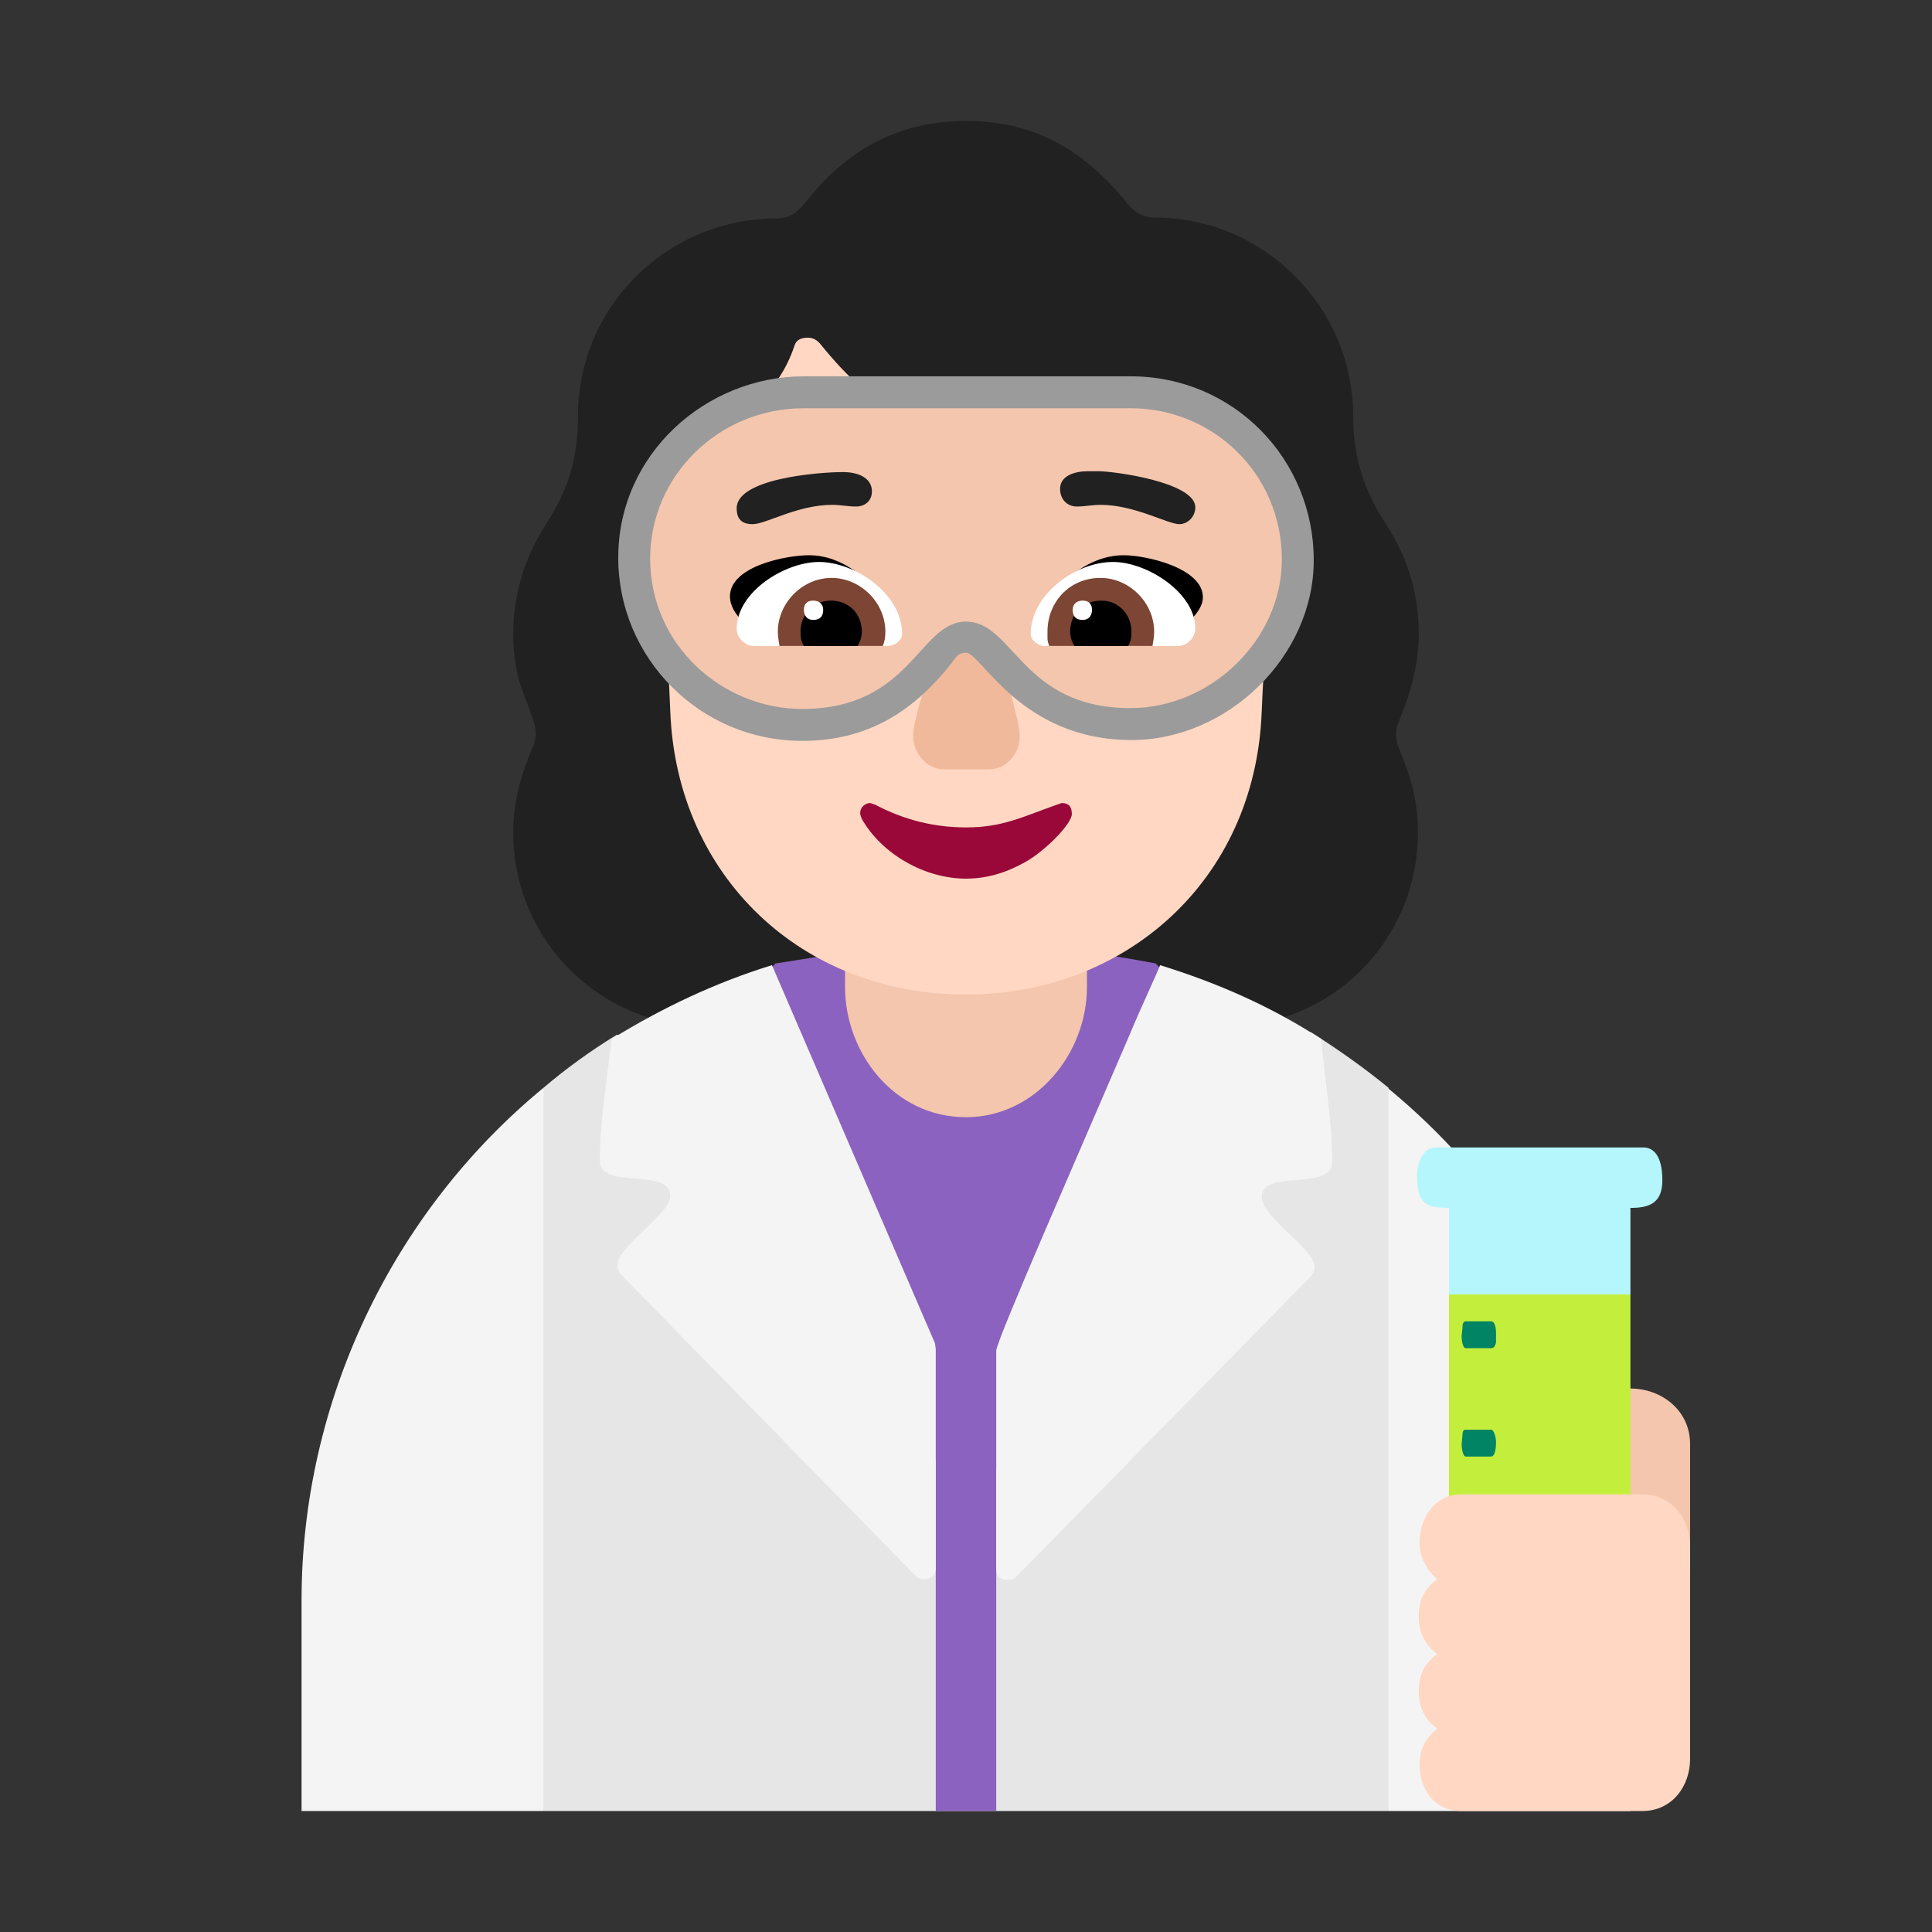 <svg version="1.1" xmlns="http://www.w3.org/2000/svg" viewBox="0 0 2300 2300"><rect x="0" y="0" width="2300" height="2300" fill="#333333" stroke="none"/><g transform="scale(1,-1) translate(-256, -1869)">
		<path d="M1714 647c128 0 230 103 230 231 0 37-8 66-23 101-2 5-3 10-3 16 0 7 1 10 4 17 14 34 23 67 23 103 0 47-13 90-39 130-27 41-39 81-39 128 0 131-107 237-236 237-15 0-24 6-33 17-52 64-111 98-192 98-81 0-143-35-192-98-9-11-18-18-33-18-130 0-237-104-237-236 0-47-10-85-38-128-25-39-39-83-39-130 0-19 2-36 6-52 6-24 21-52 21-68 0-4-1-9-4-16-14-33-23-64-23-101 0-128 103-231 231-231l616 0 z" fill="#212121"/>
		<path d="M1909-287l48 287c8 53 24 88 24 144 0 58-17 93-24 143l-48 287c-28 23-59 45-92 66-137 3-274 7-411 7-139 0-277-7-416-10-31-19-60-40-87-63l-48-287c-8-54-24-86-24-143 0-58 17-93 24-144l48-287 1006 0 z" fill="#E6E6E6"/>
		<path d="M1442-287l0 407 287 491-97 111c-40 8-199 33-226 33-29 0-186-27-227-33l-96-111 287-481 0-417 72 0 z" fill="#8B62BF"/>
		<path d="M903-287l0 861c-181-149-288-375-288-610l0-251 288 0 z M1356-11c9 0 14 5 14 14l0 260-1 7-194 450c-68-21-131-51-191-88-5-47-14-98-14-145 0-35 84-7 84-42 0-21-63-60-63-82 0-5 2-9 5-12l350-358c3-3 6-4 10-4 z M1456-12c4 0 7 1 10 4l350 357c3 3 5 7 5 12 0 21-63 59-63 83 0 34 84 6 84 42 0 47-9 98-13 146-60 39-124 67-192 88-4-11-20-44-38-87-54-126-157-360-157-372l0-259c0-9 5-14 14-14 z M2197-287l0 251c0 235-106 459-288 609l0-860 288 0 z" fill="#F4F4F4"/>
		<path d="M2268 0l0 150c0 40-34 66-71 66-37 0-72-26-72-66l0-150 143 0 z" fill="#F4C6AD"/>
		<path d="M2089 252l108 76 0 103c23 0 38 6 38 33 0 15-3 39-23 39l-247 0c-15 0-22-19-22-32 0-33 8-40 38-40l0-103 108-76 z" fill="#B4F6FC"/>
		<path d="M2197-126l0 454-216 0 0-454 216 0 z" fill="#C3EF3C"/>
		<path d="M2031 135c6 0 6 15 6 18 0 3-2 14-6 14l-30 0c-3 0-4-2-4-7l-1-10c0-3 1-15 5-15l30 0 z M2031 264c3 0 5 2 6 7l0 10c0 3 0 15-6 15l-30 0c-3 0-4-3-4-8l-1-10c0-3 1-14 5-14l30 0 z" fill="#008463"/>
		<path d="M2211-287c36 0 57 30 57 62l0 253c0 32-21 62-57 62l-215 0c-33 0-50-29-50-58 0-16 8-32 21-43-15-11-22-25-22-44 0-19 7-34 22-45-15-11-22-25-22-44 0-19 7-34 22-45-14-11-21-25-21-42 0-30 17-56 50-56l215 0 z" fill="#FFD7C2"/>
		<path d="M1406 539c83 0 144 76 144 155l0 193c0 82-62 155-144 155-85 0-144-75-144-155l0-193c0-78 58-155 144-155 z" fill="#F4C6AD"/>
		<path d="M1406 685c188 0 344 134 352 336 3 72 9 145 9 217 0 48-24 102-80 102l-228 0c-96 0-164 42-226 119-4 5-9 8-15 8-9 0-14-3-16-9-39-117-157-88-157-209 0-76 6-152 9-228 8-195 156-336 352-336 z" fill="#FFD7C2"/>
		<path d="M1433 953c22 0 37 20 37 39 0 18-16 71-28 107-12 32-12 51-35 51-14 0-23-9-26-21-8-29-38-113-38-136 0-19 15-40 37-40l53 0 z" fill="#F1B99B"/>
		<path d="M1211 1006c72 0 119 31 166 89 8 11 16 16 29 16 13 0 21-5 29-16 47-58 95-88 167-88 103 0 199 89 199 195 0 114-90 200-199 200l-389 0c-109 0-202-88-202-198 0-109 90-198 200-198 z" fill="#F4C6AD"/>
		<path d="M1644 1105c-49 16-95 28-144 44 21 31 54 59 94 59 26 0 94-15 94-50 0-21-30-39-44-53 z M1168 1105c47 17 97 29 145 44-21 29-53 59-94 59-27 0-94-13-94-49 0-23 28-41 43-54 z" fill="#000000"/>
		<path d="M1659 1100c10 0 20 10 20 21 0 42-57 79-98 79-45 0-98-39-98-86 0-7 9-14 16-14l160 0 z M1313 1100c7 0 17 6 17 14 0 49-57 86-99 86-40 0-98-35-98-80 0-10 10-20 20-20l160 0 z" fill="#FFFFFF"/>
		<path d="M1628 1100l-123 0c-1 3-2 6-2 9l0 8c0 35 26 64 63 64 35 0 64-30 64-64 0-7-1-10-2-17 z M1307 1100c2 5 3 10 3 17 0 35-30 64-64 64-35 0-64-30-64-64 0-7 1-10 2-17l123 0 z" fill="#7D4533"/>
		<path d="M1599 1100l-64 0c-3 5-5 11-5 17 0 21 15 37 37 37 22 0 36-18 36-37 0-7-1-12-4-17 z M1277 1100c3 5 5 11 5 17 0 21-15 37-37 37-22 0-36-18-36-37 0-7 1-12 4-17l64 0 z" fill="#000000"/>
		<path d="M1545 1131c7 0 11 5 11 12 0 7-4 11-11 11-7 0-12-4-12-11 0-8 4-12 12-12 z M1224 1131c8 0 12 4 12 12 0 7-5 11-12 11-7 0-11-4-11-11 0-7 4-12 11-12 z" fill="#FFFFFF"/>
		<path d="M1406 823c25 0 48 7 71 20 23 13 55 45 55 57 0 9-4 13-12 13l-6-2c-42-15-65-27-108-27-38 0-74 9-108 27l-6 2c-6 0-12-5-12-12 0-2 1-4 2-7 24-42 75-71 124-71 z" fill="#990839"/>
		<path d="M1152 1245c16 0 53 23 95 23 9 0 19-2 28-2 11 0 19 7 19 18 0 17-18 23-34 23-31 0-127-8-127-43 0-13 6-19 19-19 z M1660 1245c10 0 19 9 19 20 0 30-97 43-115 43l-13 0c-15 0-33-5-33-21 0-12 8-21 20-21 9 0 19 2 28 2 41 0 80-23 94-23 z" fill="#212121"/>
		<path d="M1211 987c79 0 135 36 182 98 3 5 8 7 13 7 18 0 65-104 197-104 115 0 217 100 217 214 0 120-95 219-218 219l-389 0c-116 0-221-92-221-216 0-119 97-218 219-218 z M1211 1025c-95 0-181 76-181 179 0 98 81 179 183 179l389 0c98 0 180-78 180-180 0-96-85-177-180-177-130 0-139 103-196 103-56 0-65-104-195-104 z" fill="#9B9B9B"/>
	</g></svg>
